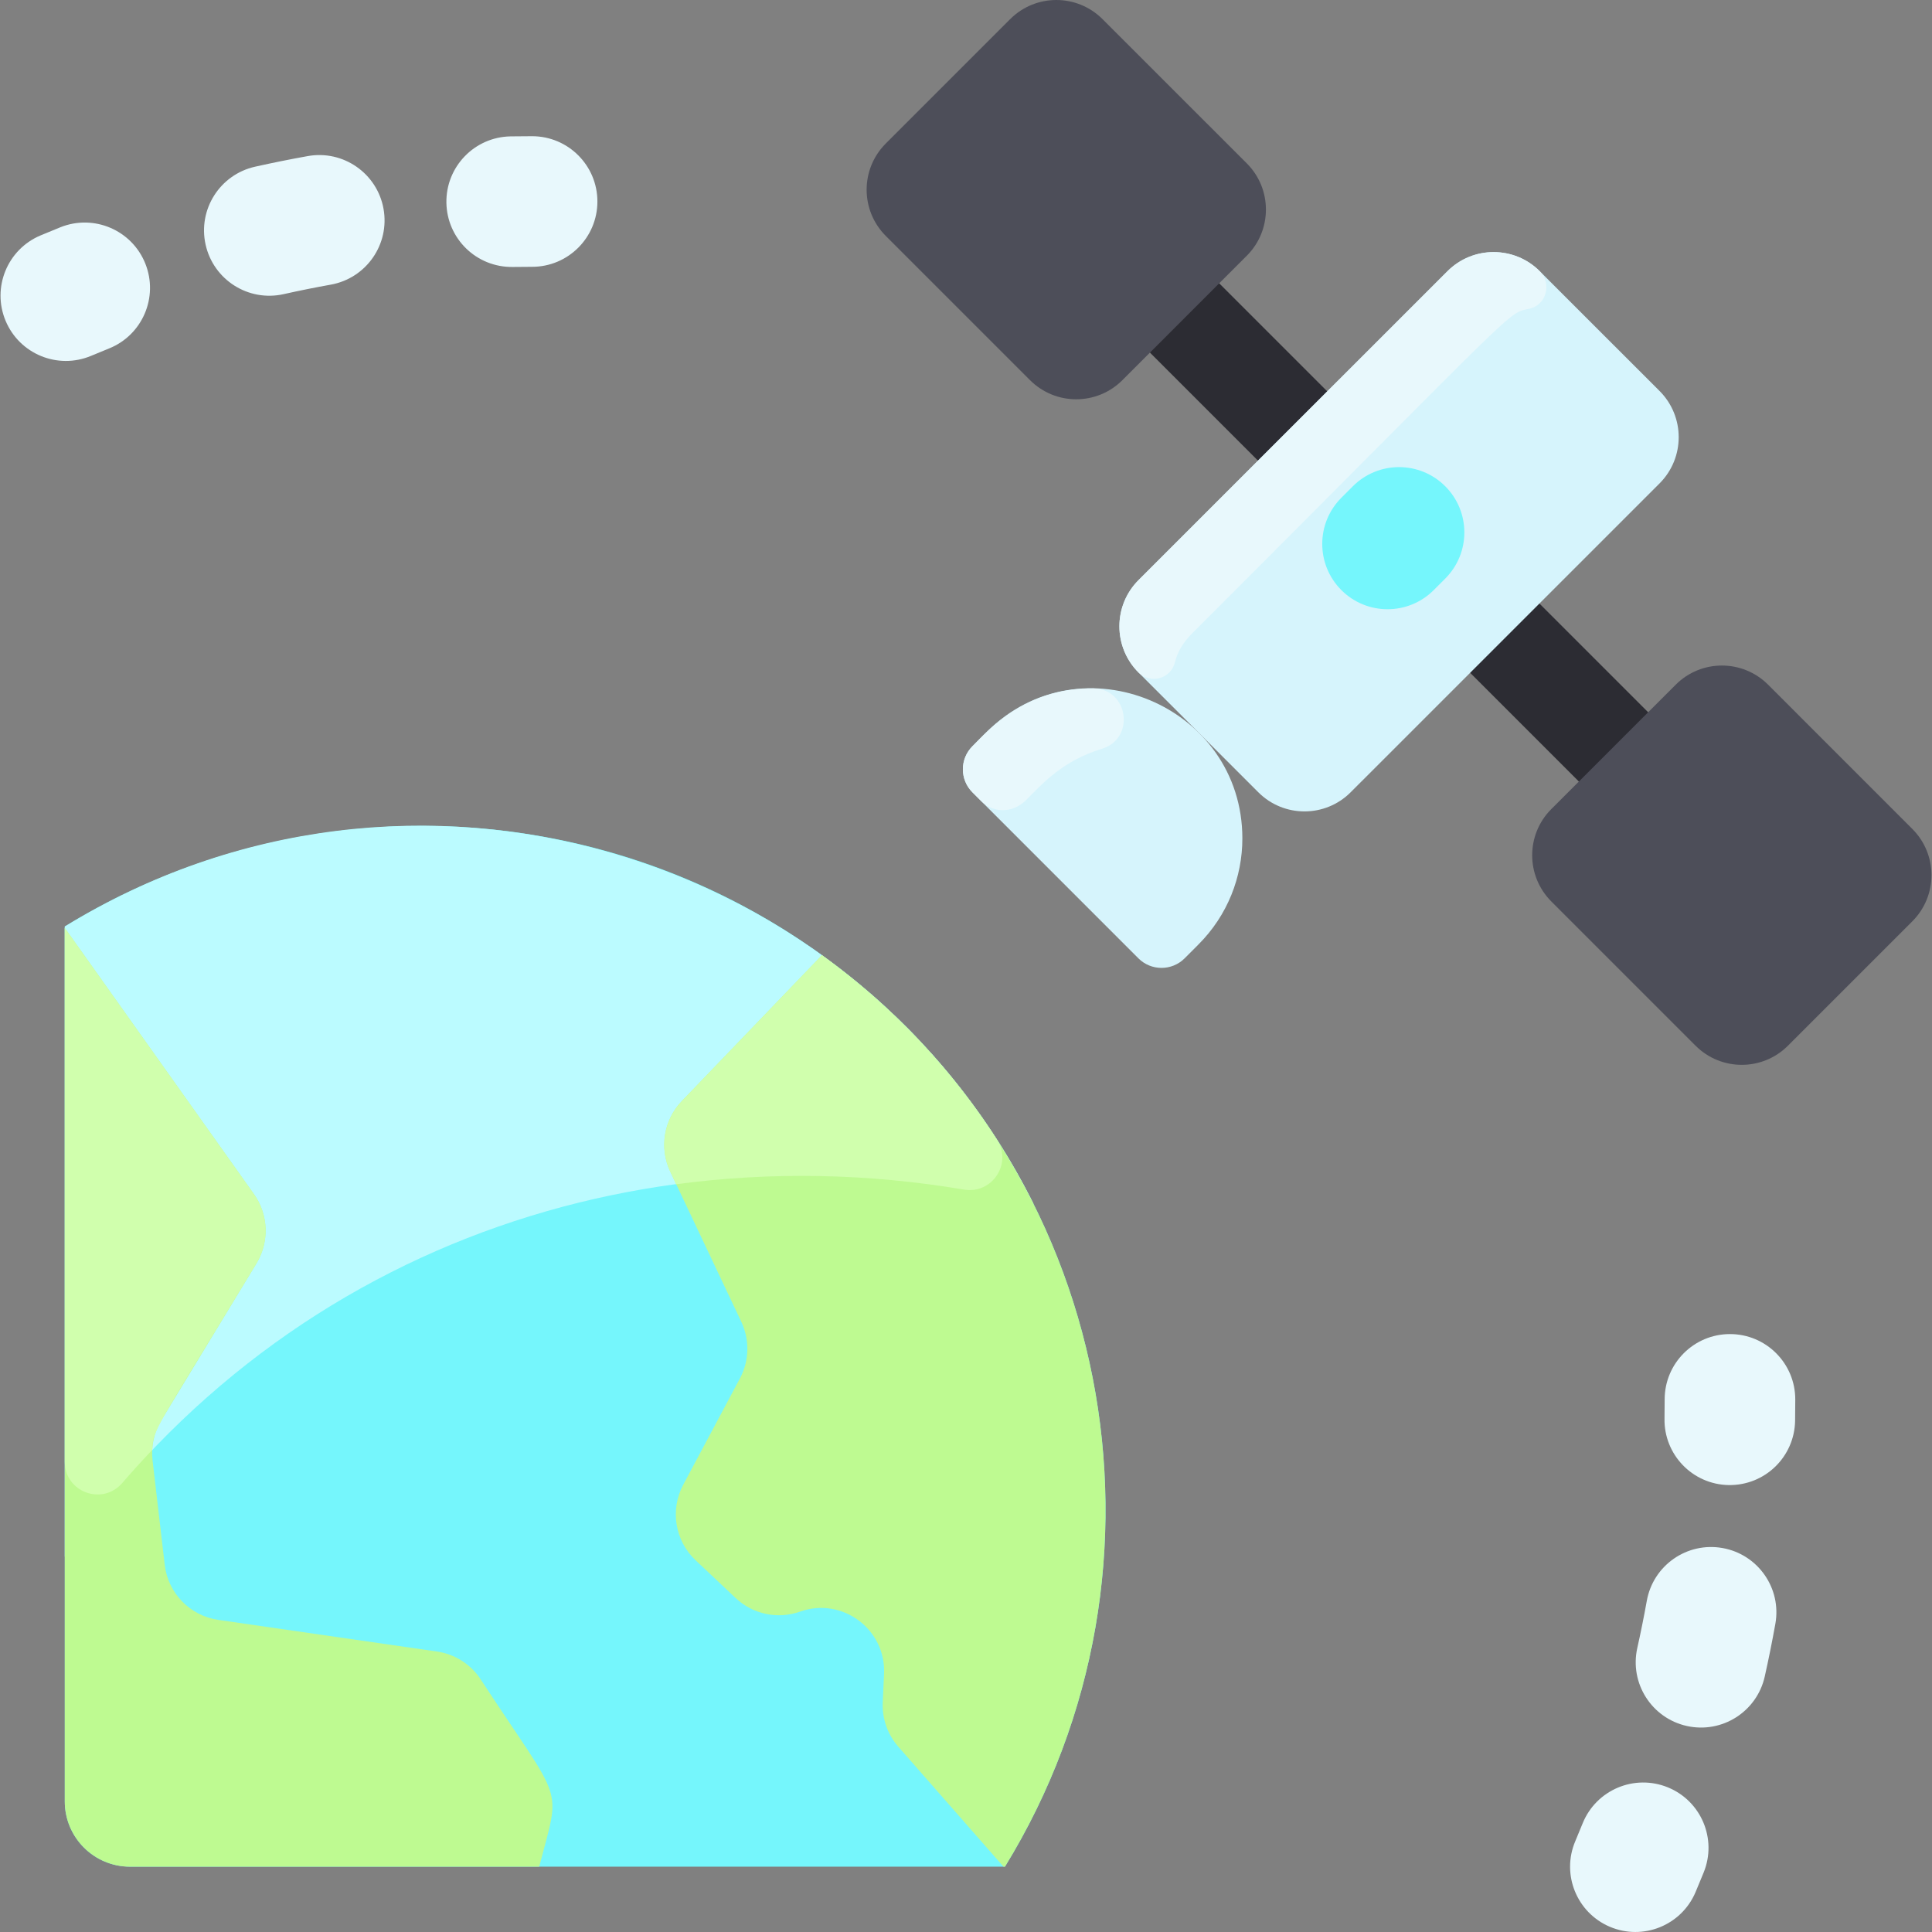 <svg id="Layer_1" enable-background="new 0 0 473.378 473.378" height="512" viewBox="0 0 473.378 473.378" width="512" xmlns="http://www.w3.org/2000/svg"><rect x="0" y="0" width="473.378" height="473.378" fill="#808080" stroke="none"/><path d="m308.319 112.949-26.56-26.56c-4.686-4.687-4.686-12.284 0-16.971 4.687-4.687 12.284-4.687 16.971 0l26.56 26.56c4.686 4.687 4.686 12.284 0 16.971-4.686 4.686-12.284 4.686-16.971 0z" fill="#2c2c33"/><path d="m386.859 191.489-26.56-26.56c-4.686-4.687-4.686-12.284 0-16.971 4.687-4.687 12.284-4.687 16.971 0l26.56 26.56c4.686 4.687 4.686 12.284 0 16.971-4.686 4.686-12.284 4.686-16.971 0z" fill="#2c2c33"/><path d="m246.234 457.374h-214.36c-8.837 0-16-7.163-16-16v-214.36c56.632-34.767 130.092-33.068 185.52 7.03 71.968 52.013 89.993 149.779 44.84 223.33z" fill="#75f6fc"/><path d="m253.234 294.974c-88.63-21.52-181.788 7.474-237.36 86.45v-154.41c84.103-51.638 193.894-19.159 237.36 67.96z" fill="#bbfbff"/><path d="m433.218 167.759 35.345 35.351c6.247 6.249 6.247 16.378-.001 22.626l-30.484 30.484c-6.248 6.248-16.379 6.248-22.627 0l-35.35-35.35c-6.249-6.249-6.248-16.382.002-22.63 21.84-21.831 30.497-30.491 30.487-30.482 6.248-6.249 16.38-6.248 22.628.001z" fill="#4d4e59"/><path d="m305.489 40.03c6.249 6.248 6.25 16.38.001 22.628-21.315 21.315-30.492 30.498-30.482 30.487-6.248 6.25-16.38 6.251-22.63.002l-35.35-35.35c-6.248-6.248-6.248-16.379 0-22.627l30.484-30.484c6.248-6.248 16.378-6.248 22.626-.001z" fill="#4d4e59"/><path d="m406.634 118.434c-46.474 46.461-29.278 29.267-75.7 75.69-6.24 6.25-16.38 6.25-22.62 0-18.052-18.052-11.351-11.353-29.36-29.35-6.24-6.25-6.24-16.38 0-22.63 46.415-46.415 29.222-29.224 75.7-75.69 6.24-6.25 16.38-6.25 22.62 0l29.36 29.35c6.24 6.249 6.24 16.38 0 22.63z" fill="#d6f4fc"/><path d="m374.786 75.628c-5.724 1.295-.884-2.232-82.732 79.616-2.194 2.198-3.567 4.528-4.172 7.023-.977 4.035-5.992 5.441-8.928 2.507-6.24-6.25-6.24-16.38 0-22.63 46.415-46.415 29.222-29.224 75.7-75.69 6.24-6.25 16.38-6.25 22.62 0 2.993 2.992 1.64 8.24-2.488 9.174z" fill="#e8f8fc"/><path d="m304.404 205.434c0 9.41-3.59 18.81-10.77 25.99l-3.38 3.39c-3.13 3.12-8.19 3.12-11.32 0l-40.66-40.67c-3.13-3.12-3.13-8.19 0-11.31l3.38-3.39c23.214-23.23 62.75-6.455 62.75 25.99z" fill="#d6f4fc"/><path d="m267.902 168.677c8.581.073 10.333 12.263 2.128 14.775-9.699 2.969-14.535 8.488-18.586 12.552-3.458 3.447-8.185 3.125-10.993.317l-2.177-2.177c-3.13-3.12-3.13-8.19 0-11.31 3.856-3.868 12.737-14.301 29.628-14.157z" fill="#e8f8fc"/><path d="m328.661 144.587c-6.249-6.248-6.249-16.379 0-22.627l2.82-2.82c6.248-6.249 16.379-6.249 22.627 0 6.249 6.248 6.249 16.379 0 22.627l-2.82 2.82c-6.247 6.248-16.379 6.249-22.627 0z" fill="#75f6fc"/><g fill="#e8f8fc"><path d="m394.448 472.1c-8.133-3.455-11.925-12.849-8.47-20.982.618-1.454 1.216-2.917 1.814-4.391 3.328-8.186 12.663-12.122 20.849-8.795 8.186 3.329 12.123 12.663 8.795 20.849-.662 1.627-1.324 3.244-2.006 4.85-3.456 8.135-12.854 11.922-20.982 8.469z"/><path d="m413.294 422.898c-8.624-1.928-14.052-10.481-12.125-19.105.855-3.825 1.64-7.718 2.332-11.571 1.563-8.698 9.881-14.48 18.577-12.919 8.697 1.563 14.481 9.88 12.919 18.577-.771 4.294-1.646 8.632-2.598 12.894-1.928 8.624-10.481 14.052-19.105 12.124z"/><path d="m423.543 363.871c-8.835-.161-15.867-7.454-15.706-16.289.029-1.563.038-3.136.038-4.708 0-8.836 7.164-16 16-16s16 7.164 16 16c0 1.768-.011 3.535-.042 5.292-.161 8.715-7.303 15.837-16.29 15.705z"/><path d="m109.377 49.705c-.161-8.835 6.871-16.128 15.706-16.289 1.757-.032 3.524-.042 5.292-.042 8.836 0 16 7.164 16 16s-7.164 16-16 16c-1.572 0-3.145.009-4.709.038-8.976.132-16.13-6.978-16.289-15.707z"/><path d="m50.378 59.951c-1.929-8.623 3.498-17.178 12.122-19.107 4.252-.951 8.592-1.825 12.898-2.598 8.692-1.565 17.013 4.223 18.575 12.921 1.561 8.698-4.224 17.014-12.922 18.576-3.862.693-7.753 1.477-11.566 2.33-8.637 1.929-17.181-3.509-19.107-12.122z"/><path d="m1.373 78.608c-3.41-8.152.434-17.525 8.586-20.936 1.608-.672 3.227-1.345 4.855-1.996 8.205-3.281 17.516.711 20.796 8.917s-.711 17.517-8.916 20.797c-1.471.588-2.933 1.196-4.385 1.804-8.155 3.411-17.526-.434-20.936-8.586z"/></g><path d="m246.234 457.374h-.36l-25.769-29.392c-2.631-3.001-3.999-6.905-3.815-10.892l.319-6.943c.504-10.957-10.254-18.932-20.591-15.267-5.456 1.935-11.541.657-15.759-3.32l-9.821-9.262c-5.068-4.779-6.31-12.358-3.032-18.504l13.895-26.057c2.299-4.311 2.422-9.456.333-13.872l-17.396-36.775c-2.741-5.795-1.618-12.681 2.823-17.305l34.333-35.741c71.968 52.013 89.993 149.779 44.84 223.33z" fill="#befa91"/><path d="m117.78 411.488c20.526 31.389 19.689 25.237 14.334 45.885h-100.24c-8.837 0-16-7.163-16-16v-214l46.349 65.224c3.57 5.023 3.812 11.688.616 16.957l-23.326 38.457c-1.782 2.937-2.533 6.385-2.136 9.797l2.982 25.597c.81 6.956 6.199 12.496 13.13 13.499l53.575 7.751c4.387.635 8.29 3.124 10.716 6.833z" fill="#befa91"/><path d="m236.212 291.473c-23.52-3.972-47.309-4.433-70.528-1.309l-1.45-3.07c-2.74-5.8-1.61-12.69 2.83-17.31l34.33-35.74c17.556 12.685 31.904 28.102 42.908 45.222 3.763 5.852-1.229 13.365-8.09 12.207z" fill="#d0ffad"/><path d="m62.834 309.553c-25.241 41.628-25.285 40.498-25.53 45.71-2.554 2.679-5.002 5.383-7.347 8.1-4.859 5.629-14.083 2.245-14.083-5.192v-130.797l46.35 65.22c3.57 5.03 3.81 11.689.61 16.959z" fill="#d0ffad"/></svg>